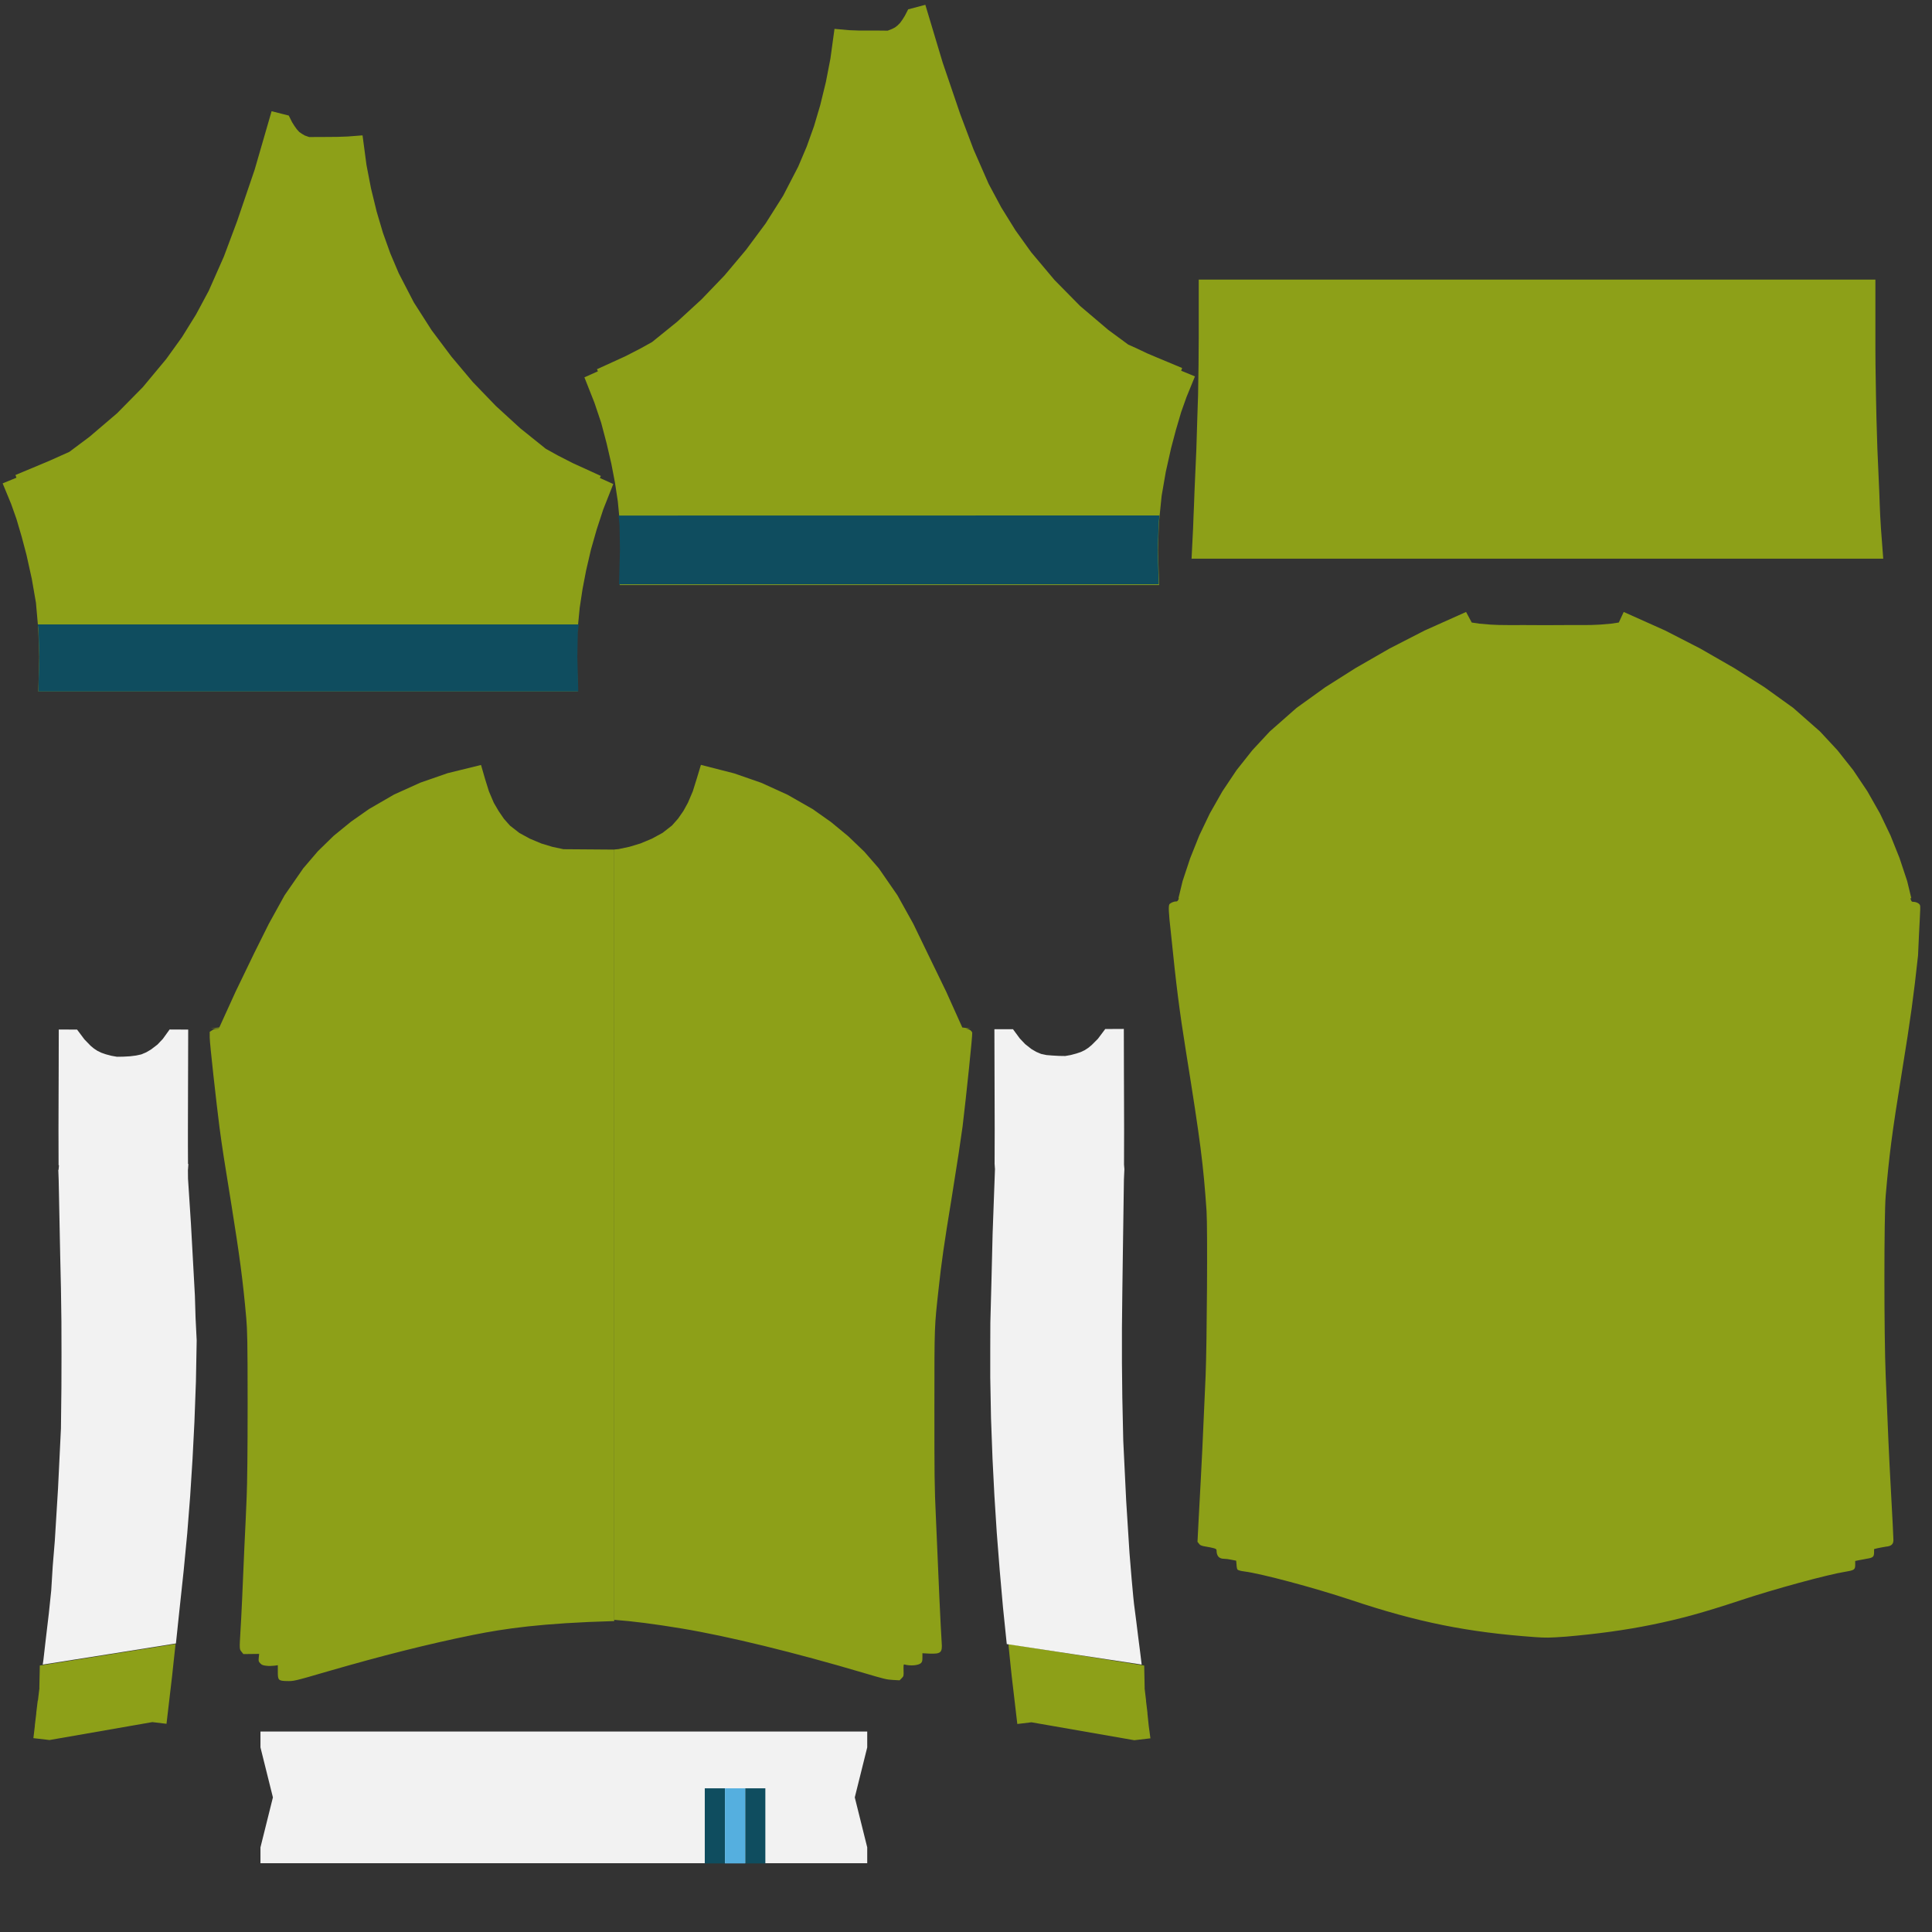 <?xml version="1.0" encoding="utf-8"?>
<!-- Generator: Adobe Illustrator 26.5.0, SVG Export Plug-In . SVG Version: 6.00 Build 0)  -->
<svg version="1.1" id="Layer_1" xmlns="http://www.w3.org/2000/svg" xmlns:xlink="http://www.w3.org/1999/xlink" x="0px" y="0px"
	 viewBox="0 0 2048 2048" style="enable-background:new 0 0 2048 2048;" xml:space="preserve">
<rect x="0" y="0" width="2048" height="2048" fill="#333333" stroke="none"/>
<style type="text/css">
	.st0{fill-rule:evenodd;clip-rule:evenodd;fill:#8DA018;}
	.st1{fill-rule:evenodd;clip-rule:evenodd;fill:#F2F2F2;}
	.st2{fill:#0F4D5F;}
	.st3{fill:#55AFDF;}
</style>
<path id="base" class="st0" d="M45.1,1765.1l-2.9,0.4l-0.5,23.8h0.1l-1.6,13.4H40l-1.6,13.2h0.1l0,0l-1.6,13.2l0,0H37l-1.6,13.4
	l17.1,2l0,0l109-19l15,1.8l6-51.2l1-9.4l2.6-24L45.1,1765.1z M1217.7,1829.4L1217.7,1829.4l-1.4-13.4h0.1l-1.6-13.2h0.1l-1.6-13.4
	h0.1l-0.5-23.8l-2-0.4l-141.9-22.5v0.4l0.8,8.2l1.6,15.6l1,9.4l6,51.2l15-1.8l109,19l17.1-2L1217.7,1829.4z M1993.9,560.3l-0.8-13.4
	l-0.5-11.7l-0.5-13.8l-2-45.6l-1-32.8l-0.5-24l-0.5-32.2l-0.1-15.4V358v-61.6h-717.3V358l-0.1,13.4l-0.1,15.4L1270,419l-0.8,24
	l-1,32.8l-2,45.6l-0.5,13.8l-0.5,11.7l-0.5,13.4l-1.6,31.9h733.2L1993.9,560.3z M269.9,180l-18.6,54.6l-14,37.4l-16,36.2l-13.4,25
	l-15,24.2l-16.7,23.2l-24.8,29.8L124.2,438l-29.3,25l-21.4,16l-8.5,3.8L53.4,488L43,492.4l-26.6,11.1l1,2.9l-14.6,6l9,21.8l5.6,15.8
	l5.6,19l5.1,19.3l5.6,25.3l4.4,25.3l2.5,28.4l1,28.8l-1,37h571.9l-1-37l0.5-25.9l2.5-25.9l3-19.8l3.8-19.8l5.1-22l6.1-21.4l7-21.4
	l10.6-26.8l-14.2-6.4l1-2.2l-30-13.7l-15.8-8.1l-12.6-7l-0.5-0.4L551.5,454l-25.8-23.6L501.2,405l-22.7-27l-21-28l-18.8-29.4
	l-16-30.9l-9-21.2l-7.8-21.8l-6.6-22.3l-6-24.6l-4.8-24.8l-4.2-31.5l-15.6,1.2l-11.1,0.4l-13.4,0.1h-6.4l-10,0.1l-4.6-1.6l-3.1-1.8
	l-2.9-2l-2.6-2.9l-2.5-3.5l-2.5-4l-3.5-7l-18.2-4.6L269.9,180z M1227.5,582.8l1-28.8l2.9-28.5l4.4-25.4l5.6-25l5.1-19.3l5.6-19
	l5.6-15.8l9-22l-14.6-6l1-2.9l-26.6-11.1l-10.4-4.4l-11.6-5.5l-8.5-3.8l-21.2-15.6l-29.8-25.3l-27.2-27.6l-24.7-29.4l-16.7-23.3
	l-15-24.2l-13.4-25l-16-36.5l-14.1-37.4l-18.6-54.6L980.9,5.1l-18.2,4.8l-3.5,6.8l-2.5,4l-2.5,3.5l-2.9,2.9l-2.6,2l-3.1,1.6
	l-4.6,1.8l-9.8-0.1h-6.6h-13.4l-11-0.4l-15.6-1.4L880.3,62l-4.8,24.8l-6,24.6l-6.6,22.3l-7.8,21.8l-9,21.2l-16,30.9L811.5,237
	l-20.8,28L768,292l-24.4,25.4L717.9,341l-26.2,21.2l-0.5,0.4l-12.6,7l-15.8,8.1l-30,13.7l1,2.2l-14.3,6.4l10.6,26.8l7.2,21.4
	l5.7,21.6l5.1,22l3.8,19.8l3,19.8l2.5,25.9l0.5,25.9l-1,37h571.8L1227.5,582.8z M2035.4,960c-0.4-2.2-4-4-7.2-4
	c-1.6,0-2.2-0.4-3.1-3.8h1l-4.4-18.2l-8.1-24.4l-9.6-24l-11.1-23.2l-13.4-23.6l-15-22.4l-16.8-21.2l-18.4-19.8l-28.4-25l-30.6-22
	l-31.9-20.2l-36.2-20.8l-37-19l-44-19.7l-5.2,11.2l-8.1,1.2l-11.6,1l-9.1,0.4l-9.1,0.1h-19.8l-20.3,0.1l-20.3-0.1H1598l-9.1-0.1
	l-9.1-0.4l-11.6-1l-8.1-1.2l-6-11.2l-44,19.7l-37,19l-36.2,20.8l-31.9,20.2l-30.6,22l-28.4,25l-18.4,19.8l-16.8,21.2l-15,22.4
	l-13.4,23.6l-11.1,23.2l-9.6,24l-8.1,24.4l-4.4,18.2h0.5c-1,3-1.8,3.4-3.1,3.4c-2.6,0-6,1.6-7,3c-1,2-1,7.6,1.6,30.2
	c5.7,56.4,9,82.2,16,126c15.4,95.8,18.4,119.6,21.8,169c1.2,18,0.4,140.8-1,174.6c-3.1,72-3.8,86.6-7.4,152.4l-1.2,23.6l1.6,2
	c1,1.6,2.5,2,4.8,2.6c11.7,2,13.8,2.6,13.8,4.4c0,6,2.6,9,8.1,9c1.6,0,5.1,0.4,7.6,1l5.1,1l0.4,4.4c0.1,2.5,0.5,4.6,1.2,5.2
	c0.5,0.5,3.5,1.4,7,1.8c17.7,2.2,73.5,17.1,112.4,30c71.5,24,124.8,34.5,195.7,39.6c12,0.8,14.6,0.8,33-0.5
	c33.2-2.9,62.3-6.8,90.8-12.6c31.4-6.4,55-13,93.8-25.8c36-12,92.6-27.4,111.5-30.4c9.6-1.6,10.4-2.2,10.4-7.6v-3.8l3.8-0.8
	c2-0.4,6-1,8.6-1.6c6.4-1,7.6-2,7.6-6.8v-3.4l4-1c2.2-0.4,6-1.2,8.7-1.6c5.6-0.5,7.8-2.6,7.8-7c0-1.6-1-23.8-2.5-49.6
	c-2.5-45.1-3.1-62-5.7-124.7c-1.8-43-1.8-169.4,0-190.6c3.8-43.6,6.4-64.6,17.2-131.2c9.4-57.8,12.4-80.4,17.1-123.6
	C2034.6,978.4,2036,962.4,2035.4,960z M597.3,900.2l-11.7-2.5l-11.6-3.5l-12.2-5.1l-11.2-6.1l-10-7.8l-6.4-7.2l-5.6-8.2l-5.1-8.7
	l-5.2-12.2l-4-12.8l-4.4-15.2l-35.4,8.7l-28.8,10l-27.9,12.6l-26.6,15.4L372.1,871l-18.4,15l-16.8,16.4l-15.4,18L301.7,949
	l-16.8,30.4l-15.4,30.9l-19.8,41l-17.2,37.8l-9.1,1h9c-0.4,0.4-2,0.5-3,0.5s-3.4,0.5-4.6,1.6l-2.5,1.6v6c0.1,7,7,68.9,10.4,95.4
	c2.6,19.7,5.2,36.5,12.8,83.1c8.2,51.3,12,78.4,15.6,119.6c1,12.4,1.4,22.4,1.4,90.2c0,51.1-0.4,83.6-1,98c-0.4,12-1.6,36.6-2.5,55
	c-1.6,38.4-3.1,73.2-4.2,89.6c-1,17.1-1,17.6,1.2,20.2l2,2.5l8.5-0.1l8.2-0.1l-0.4,4c-0.4,3.8-0.1,4.2,1.6,6c1.6,1.8,3,2.2,6.6,2.6
	c2.5,0.4,6.1,0.1,8.5-0.1l3.5-0.5v6.6c0,9.1,0.4,10,9.4,10.2c7.6,0.1,7,0.4,44-10.4c56-16.2,105.4-28.8,154-38.6
	c33-6.6,71.5-12.4,149.2-14.6V900.6L597.3,900.2z M1030.6,1094.8c-0.5-2.5-4.4-4.6-8.1-4.6h-2.9l0,0h9.6l-9.1-1l-17.1-38l-19.9-41
	l-15-31L951.3,949l-19.7-28.5l-15.4-17.7l-17.1-16.4l-18.2-15l-19.4-13.7l-26.6-15.2L807,829.8l-28.8-10l-35.2-9l-4.6,15.2l-4,12.8
	l-5.2,12.2l-4.8,8.7l-5.7,8.2l-6.4,7.2l-10,7.8l-11.2,6.1l-12.2,5.1l-11.6,3.5l-11.7,2.5l-4.4,0.4v816.6c19.3,1.4,42.6,4.4,71,9.1
	c49.6,8.2,121.2,25.8,192.8,47c22.3,6.6,24.6,7.2,31.4,7.6l7.2,0.4l2.2-2.2c2.2-2.2,2.2-2.5,2-8.6c-0.1-5.5,0-6.1,0.8-6
	c6.4,1.8,15,1,17.6-1.4c1.4-1.4,1.6-2.5,1.6-6.1v-4.4l7.6,0.4c12,0.4,13.7-1,12.8-12c-1-15-3.4-66.4-6.1-132
	c-1.6-33.5-1.6-45.7-1.6-118.2c0-87.7,0-83.6,4.4-124c3-28,5.7-47,13.8-96.3c7-43.6,9-57.2,11.7-76.5
	C1024.4,1160.6,1031,1097.2,1030.6,1094.8z"/>
<path id="stripe-1" class="st1" d="M276.1,1835.5v16.8l13.2,53l-13.2,53v16.8h643.2v-16.8l-13.2-53l13.2-53v-16.8H276.1
	L276.1,1835.5z M1208.6,1751.3l-2.2-17.2l-1.8-14.6l-2.5-19.3l-0.8-7.6l-1.8-19.7l-2.2-26.8l-3.5-55.2l-3.1-63.8l-1-45.6l-0.4-36.9
	v-36.9l0.4-37l0.5-36.9l1.2-83.4l0.5-11.1l-0.4-4.8l0.1-38l-0.1-34.1l-0.1-27.9l-0.1-43.8l-19.7,0.1l-7.8,10.4l-6.6,6.6l-3.5,2.9
	l-3.8,2.5l-4.2,2l-4.8,1.6l-6,1.6l-5.7,1l-6.6-0.1l-7.2-0.4l-6.1-0.5l-5.7-1.2l-5.2-2.2l-5.1-3l-6.6-5.2l-5.7-6l-7.2-9.8h-19.7
	l0.1,36.5l0.1,32.2l0.1,38l-0.1,36l0.4,5.7l-2.5,68.5l-1.2,49.2l-1.2,45.2l-0.1,28.9v28.9l0.8,43.1l1.6,43.1l2,39.2l2.5,39.2
	l3.1,39.6l3.5,39.6l4,38.9l143,21.7L1208.6,1751.3z M207.3,1396.9l-0.7-23.4l-2-36.5l-2.2-39.9l-3.1-47.7l-0.1-9.1l0.1-0.8l0.4-5.6
	h-0.4l-0.1-19.3v-16.8l0.1-38l0.1-32.2l0.1-36.2l-19.7-0.1l-7.2,10l-5.7,6l-6.8,5.2l-5.1,3l-5.2,2.2l-5.6,1.2l-6.4,0.8l-7.2,0.4
	l-6.6,0.1l-5.7-1l-6.1-1.6l-4.6-1.6l-4.2-2l-3.8-2.5l-3.5-2.9l-6.6-6.8l-7.8-10.4l-19.4-0.1l-0.1,43.8l-0.1,28l-0.1,34l0.1,38
	l0.4,0.1l-0.4,4.8l0.1,0.1l-0.4-0.1l0.4,10.8l1.6,79.5l0.8,35.2l0.5,35.2l0.1,35.2l-0.1,35l-0.5,43.4l-3.1,63.8l-3.4,55.2l-2.2,26.8
	l-1.6,25.9l-2.5,24l-3.5,29.6l-2.2,19.3l-0.8,5.6c31.7-4.9,107.4-17,141.2-22.4l0.2-1.9l0.4-3.8l1-9.4l0.4-4l1-9.4l0.4-3.8l4.8-44.8
	l3.8-39.6l3.1-39.6l2.5-39.2l2-39.2l1.6-43.1l0.8-43.4L207.3,1396.9z"/>
<path id="stripe-2" class="st2" d="M811.3,1975.3h-21.4l0-79.6h21.4V1975.3z M768.5,1895.7h-21.4l0,79.6h21.4V1895.7z M1228.3,553.8
	l0.8-7.4l-573.4,0.1l1,10l0.5,25.9l-1,37h572.1l-1-37L1228.3,553.8z M40.7,733H613l-1-37l0.5-25.9l1-8.2H40l0.8,5.5l0.8,28.7
	L40.7,733z"/>
<path id="stripe-3" class="st3" d="M768.5,1895.7h21.4l0,79.6h-21.4V1895.7z"/>
</svg>
